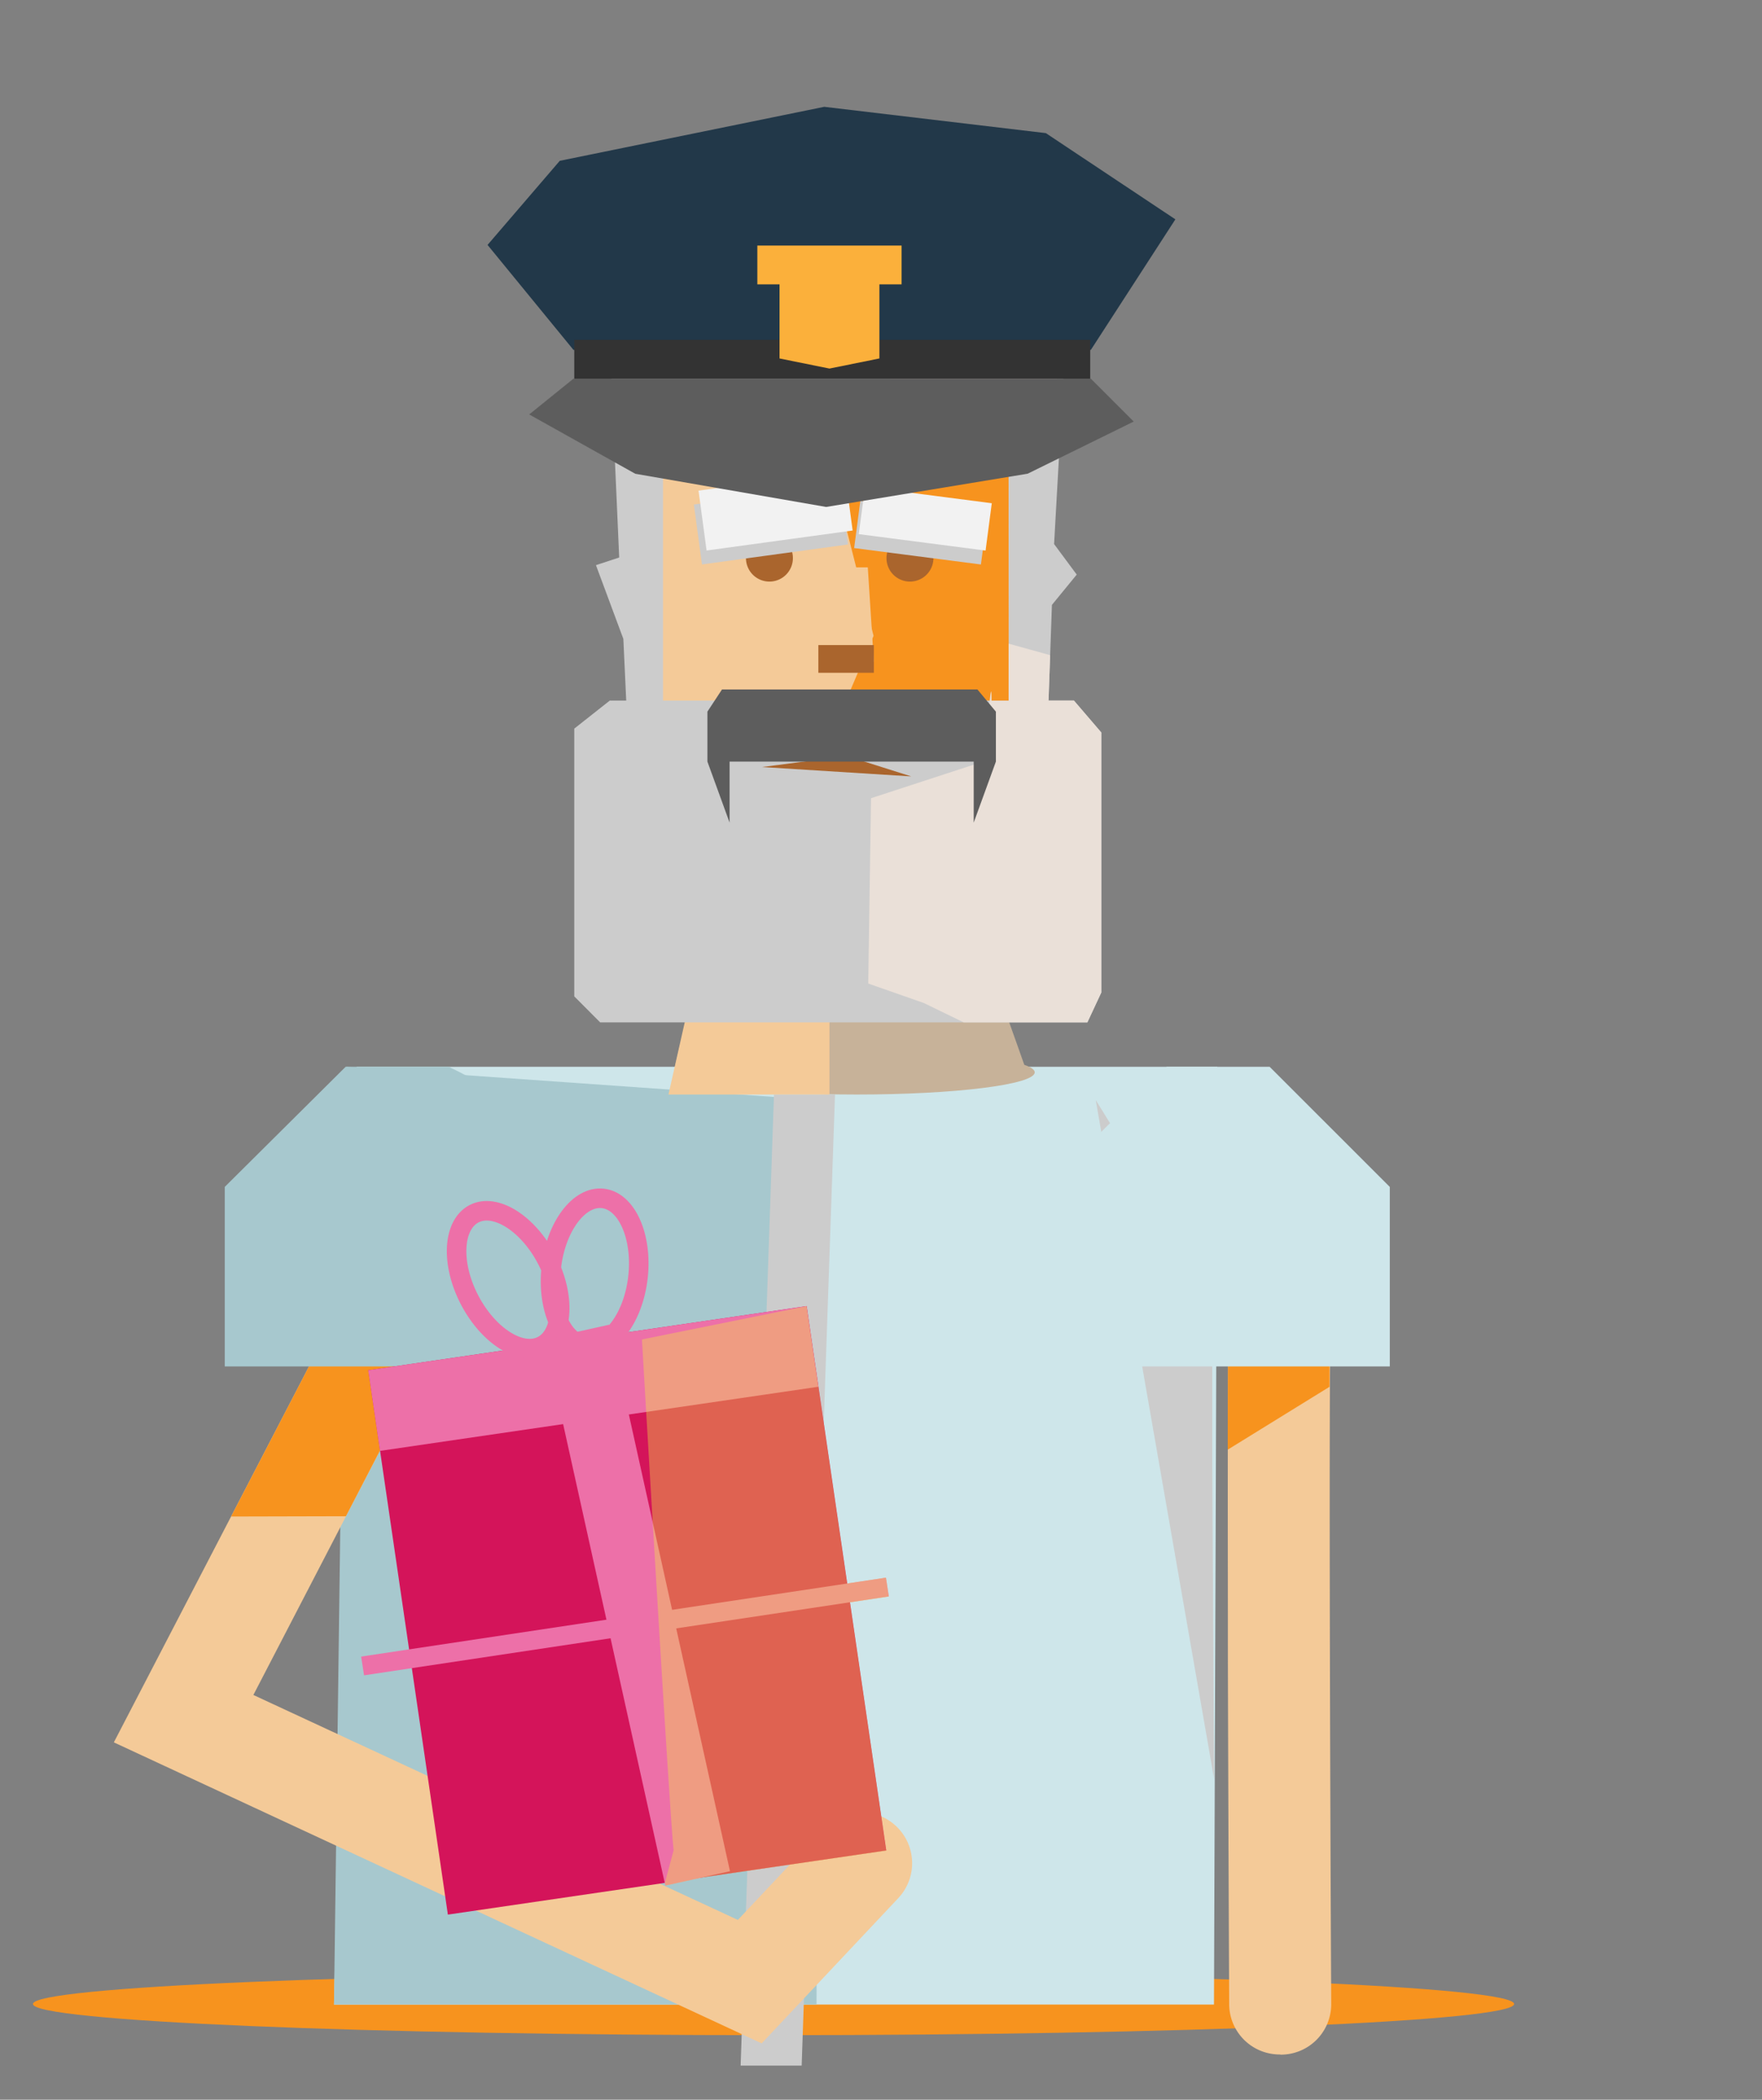 <svg xmlns="http://www.w3.org/2000/svg" viewBox="0 0 317.6 378.4"><rect x="0" y="0" width="317.6" height="378.4" fill="#808080" stroke="none"/><defs><style>.cls-1{isolation:isolate;}.cls-2{fill:#f7931e;}.cls-3{fill:#c7b299;}.cls-4{fill:#f4ca98;}.cls-5{fill:#cee6ea;}.cls-6{fill:#ccc;}.cls-7{fill:#aa652d;}.cls-8{fill:#f2f2f2;}.cls-9{fill:#f1e643;opacity:0.37;mix-blend-mode:screen;}.cls-10{fill:#a7c8ce;}.cls-11{fill:#eae0d8;}.cls-12{fill:#d4145a;}.cls-13{fill:#ed70a8;}.cls-14{fill:none;stroke:#ed70a8;stroke-miterlimit:10;stroke-width:3.52px;}.cls-15{fill:#5d5d5d;}.cls-16{fill:#223849;}.cls-17{fill:#333;}.cls-18{fill:#fbb03b;}</style></defs><title>gott_bulle</title><g class="cls-1"><g id="Ebene_8" data-name="Ebene 8"><path class="cls-2" d="M272.92,361.15c0,3.1-59.77,5.62-133.49,5.62S5.94,364.25,5.94,361.15s59.76-5.61,133.49-5.61S272.92,358.05,272.92,361.15Z"/><path class="cls-3" d="M186.51,197.25s-18.33-52.53-19.72-51.7-35.18,4.08-35.18,4.08l-11.12,47.62h68"/><rect class="cls-4" x="116.51" y="56.25" width="70" height="77"/><polygon class="cls-5" points="218.82 361.25 60.2 361.25 64.28 192.25 219.42 192.25 218.82 361.25"/><polygon class="cls-2" points="186.51 56.25 117.51 56.25 117.51 77.75 149.51 83.25 157.46 114.59 149.51 133.25 186.51 133.25 186.51 56.25"/><polygon class="cls-6" points="119.51 133.99 113.4 137.57 112.36 115.14 107.42 101.85 111.61 100.47 110.1 66.25 119.51 66.25 119.51 133.99"/><polygon class="cls-6" points="188.36 144.14 181.84 147.49 181.78 66.32 191.76 66.68 190 98.05 194.08 103.55 189.61 109.01 188.36 144.14"/><polygon class="cls-4" points="157.51 119.25 147.51 119.25 147.51 102.25 156.42 102.25 157.51 119.25"/><rect class="cls-7" x="147.51" y="116.25" width="10" height="5"/><path class="cls-7" d="M142.92,100.58a4.23,4.23,0,1,1-4.22-4.23A4.22,4.22,0,0,1,142.92,100.58Z"/><path class="cls-7" d="M168.25,100.58A4.23,4.23,0,1,1,164,96.35,4.22,4.22,0,0,1,168.25,100.58Z"/><polygon class="cls-6" points="176.81 101.73 153.96 98.77 155.08 90.24 177.94 93.2 176.81 101.73"/><polygon class="cls-8" points="177.65 99.22 154.79 96.26 155.92 87.73 178.77 90.69 177.65 99.22"/><path class="cls-9" d="M159.69,284.32l-7,1.05-5.18-35.44h0l-2.13-14.54-29.67,6s5,86.28,5.71,92.06l-1.58,5.9.1.48,6.53-1.45,33.27-4.86-6.55-44.75,7-1.05Z"/><polygon class="cls-10" points="147.18 361.25 60.2 361.25 62.43 192.25 147.51 198.25 147.18 361.25"/><polygon class="cls-6" points="150.51 197.25 139.51 197.25 133.5 372.25 144.5 372.25 150.51 197.25"/><path class="cls-4" d="M137.29,368.25,20.52,314,57.38,243a9.18,9.18,0,1,1,16.29,8.46l-28,54L133,346l15.45-16.41a9.18,9.18,0,1,1,13.37,12.58Z"/><path class="cls-2" d="M62.35,273.25l11.32-21.84A9.18,9.18,0,1,0,57.38,243l-15.72,30.3Z"/><path class="cls-4" d="M230.74,370.25a9.1,9.1,0,0,1-9.18-9c0-.31-.15-31-.23-61.4,0-17.87-.05-32.13,0-42.43.06-22.21.06-22.2,1.88-24.85a9.18,9.18,0,0,1,16.65,6.51c-.34,6.93-.14,76.35.09,122.07a9.08,9.08,0,0,1-9.13,9.13Z"/><path class="cls-6" d="M190.51,74.25h-80V60.34c0-15.39,13.25-28.09,28.65-28.09H163c15.4,0,27.56,12.7,27.56,28.09Z"/><ellipse class="cls-3" cx="154.43" cy="193.25" rx="32.08" ry="4"/><polygon class="cls-6" points="197.51 198.25 218.84 320.58 218.51 263.75 218.51 232.25 197.51 198.25"/><polygon class="cls-4" points="149.51 176.61 126.13 172.25 120.49 197.25 149.51 197.25 149.51 176.61"/><polygon class="cls-6" points="196 184.25 108.18 184.25 103.51 179.56 103.51 131.31 109.92 126.25 193.57 126.25 198.51 132.01 198.51 178.87 196 184.25"/><polygon class="cls-6" points="152.86 98.12 126.53 101.72 125.07 90.92 151.4 87.32 152.86 98.12"/><polygon class="cls-8" points="153.69 95.61 127.36 99.21 125.91 88.42 152.24 84.81 153.69 95.61"/><path class="cls-11" d="M163,32.25H145.39l13.62,12,1.5,16v14h30V60.34C190.51,45,178.35,32.25,163,32.25Z"/><path class="cls-2" d="M239.65,249.92c0-11.76.08-8.7.18-10.87a9.18,9.18,0,0,0-16.65-6.51c-1.82,2.65-1.82,2.64-1.88,24.85v3.86Z"/><path class="cls-11" d="M181.82,116v10.28h-3.1c0-.14,0-.28,0-.42,0-5.94-1.23,11.3-1.23,11.3L157,143.85l-.5,33.4,10,3.5,7.21,3.5H196l2.51-5.38V132l-4.94-5.76H189l.29-8.17Z"/><polygon class="cls-7" points="137.36 138.23 164.25 139.92 152.65 136.25 137.36 138.23"/><polygon class="cls-5" points="250.51 246.25 188.51 246.25 188.51 213.9 210.31 192.25 228.85 192.25 250.51 213.9 250.51 246.25"/><path class="cls-10" d="M102.51,246.25h-62V213.9L62.3,192.25H80.85s21.66,9.65,21.66,21.65Z"/><rect class="cls-12" x="73.13" y="240.64" width="79.86" height="99.15" transform="translate(-40.8 19.41) rotate(-8.32)"/><rect class="cls-13" x="67.01" y="241.09" width="79.86" height="14.69" transform="translate(-34.82 18.08) rotate(-8.32)"/><rect class="cls-13" x="108.86" y="238.85" width="11.94" height="100.87" transform="translate(-59.83 31.67) rotate(-12.49)"/><polygon class="cls-13" points="159.69 284.32 160.21 287.7 65.62 301.92 65.1 298.54 159.69 284.32"/><path class="cls-14" d="M98.57,227c3.4,6.56,3,13.5-.81,15.5s-9.73-1.7-13.14-8.27-3-13.5.82-15.49S95.17,220.44,98.57,227Z"/><path class="cls-14" d="M115,230.14c-.82,7.35-5,12.91-9.3,12.43s-7.15-6.83-6.33-14.17,5-12.91,9.29-12.43S115.81,222.79,115,230.14Z"/><path class="cls-9" d="M159.69,284.32l-7,1.05-5.18-35.44h0l-2.13-14.54-29.67,6s5,86.28,5.71,92.06l-1.58,5.9.1.48,6.53-1.45,33.27-4.86-6.55-44.75,7-1.05Z"/><polygon class="cls-15" points="185.23 85.37 148.91 91.36 114.51 85.38 95.39 74.69 103.36 68.25 196.63 68.25 204.35 75.97 185.23 85.37"/><polygon class="cls-16" points="196.63 63.05 211.86 39.53 188.51 23.99 148.57 19.25 100.9 28.98 87.88 44.14 103.36 63.05 152.04 67.95 196.63 63.05"/><rect class="cls-17" x="103.51" y="61.25" width="93" height="7"/><polygon class="cls-18" points="162.51 44.25 158.92 44.25 140.81 44.25 136.51 44.25 136.51 51.25 140.51 51.25 140.51 64.6 149.51 66.42 158.51 64.6 158.51 51.25 162.51 51.25 162.51 44.25"/><polygon class="cls-15" points="127.51 128.25 127.51 137.25 131.51 148.25 131.51 137.25 175.51 137.25 175.51 148.25 179.51 137.25 179.51 128.25 176.18 124.25 130.14 124.25 127.51 128.25"/></g></g></svg>